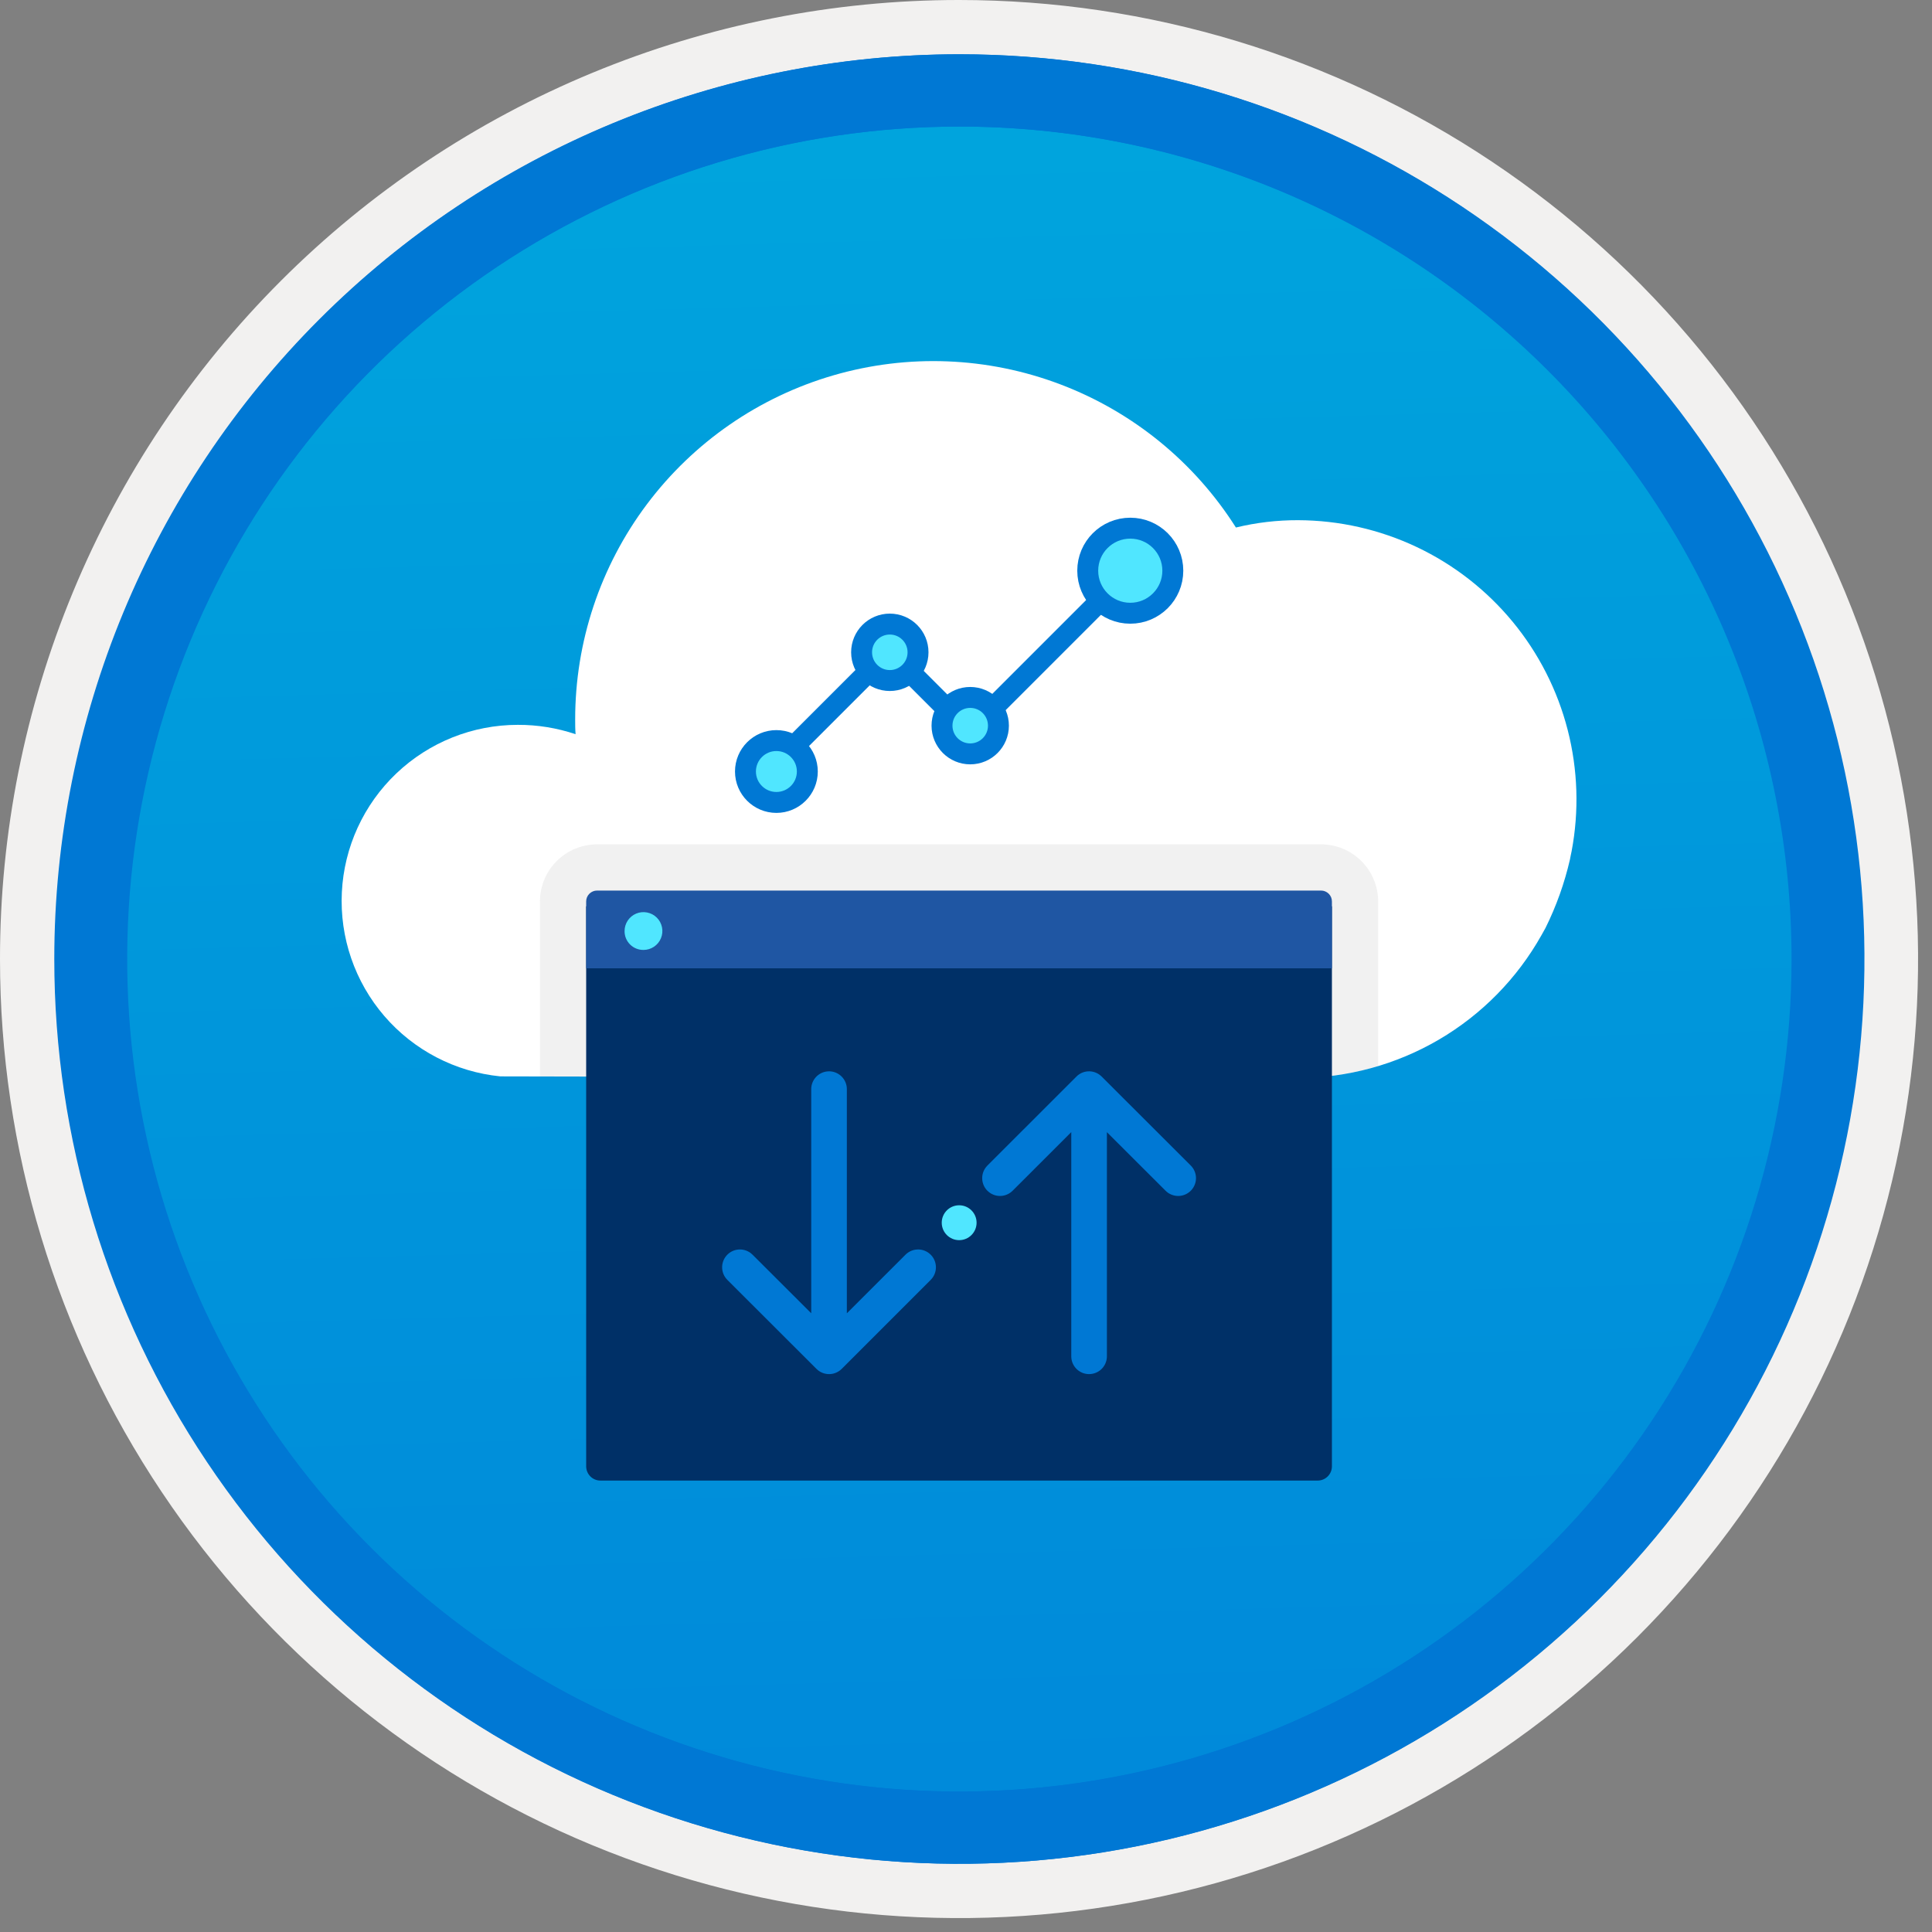 <svg width="100" height="100" viewBox="0 0 100 100" fill="none" xmlns="http://www.w3.org/2000/svg">
<rect x="0" y="0" width="100" height="100" fill="#808080" stroke="none"/>
<g clip-path="url(#clip0_1301_377)">
<path d="M49.64 96.45C40.382 96.45 31.332 93.705 23.634 88.561C15.936 83.418 9.936 76.107 6.393 67.553C2.85 59 1.923 49.588 3.73 40.508C5.536 31.428 9.994 23.087 16.54 16.54C23.087 9.994 31.428 5.536 40.508 3.729C49.588 1.923 59 2.85 67.553 6.393C76.107 9.936 83.418 15.936 88.561 23.634C93.705 31.332 96.45 40.382 96.45 49.64C96.451 55.787 95.24 61.874 92.888 67.554C90.535 73.233 87.088 78.394 82.741 82.741C78.394 87.087 73.234 90.535 67.554 92.888C61.875 95.24 55.787 96.45 49.64 96.45V96.45Z" fill="url(#paint0_linear_1301_377)"/>
<path fill-rule="evenodd" clip-rule="evenodd" d="M95.54 49.64C95.54 58.718 92.848 67.593 87.805 75.141C82.761 82.689 75.592 88.572 67.205 92.046C58.818 95.52 49.589 96.429 40.685 94.658C31.782 92.887 23.603 88.515 17.184 82.096C10.765 75.677 6.393 67.498 4.622 58.595C2.851 49.691 3.76 40.462 7.234 32.075C10.708 23.688 16.591 16.519 24.139 11.476C31.688 6.432 40.562 3.74 49.64 3.74C55.668 3.74 61.636 4.927 67.205 7.234C72.774 9.541 77.834 12.921 82.096 17.184C86.359 21.446 89.739 26.506 92.046 32.075C94.353 37.644 95.54 43.612 95.54 49.64V49.64ZM49.64 3.62732e-07C59.458 3.62732e-07 69.055 2.911 77.219 8.366C85.382 13.82 91.744 21.573 95.501 30.644C99.258 39.714 100.242 49.695 98.326 59.324C96.411 68.954 91.683 77.799 84.741 84.741C77.799 91.683 68.954 96.411 59.324 98.326C49.695 100.242 39.714 99.258 30.644 95.501C21.573 91.744 13.82 85.382 8.366 77.219C2.911 69.055 3.62732e-07 59.458 3.62732e-07 49.64C-0.001 43.121 1.283 36.666 3.777 30.643C6.271 24.62 9.928 19.147 14.537 14.537C19.147 9.928 24.62 6.271 30.643 3.777C36.666 1.283 43.121 -0.001 49.64 3.62732e-07V3.62732e-07Z" fill="#F2F1F0"/>
<path fill-rule="evenodd" clip-rule="evenodd" d="M92.73 49.64C92.73 58.163 90.202 66.493 85.468 73.58C80.733 80.666 74.003 86.189 66.129 89.45C58.256 92.711 49.592 93.565 41.233 91.902C32.874 90.24 25.197 86.136 19.17 80.109C13.144 74.083 9.04 66.405 7.378 58.047C5.715 49.688 6.568 41.024 9.83 33.15C13.091 25.277 18.614 18.547 25.7 13.812C32.786 9.077 41.117 6.55 49.64 6.55C55.298 6.55 60.902 7.664 66.13 9.829C71.358 11.995 76.108 15.169 80.11 19.17C84.111 23.171 87.285 27.922 89.45 33.15C91.616 38.378 92.73 43.981 92.73 49.64V49.64ZM49.64 2.81C58.902 2.81 67.956 5.557 75.657 10.702C83.358 15.848 89.36 23.162 92.905 31.719C96.449 40.276 97.377 49.692 95.57 58.776C93.763 67.86 89.303 76.205 82.753 82.754C76.204 89.303 67.86 93.763 58.776 95.57C49.691 97.377 40.276 96.45 31.718 92.905C23.161 89.361 15.848 83.359 10.702 75.657C5.556 67.956 2.81 58.902 2.81 49.64C2.811 37.22 7.745 25.31 16.527 16.528C25.309 7.745 37.22 2.811 49.64 2.81V2.81Z" fill="#0078D4"/>
<path fill-rule="evenodd" clip-rule="evenodd" d="M92.764 49.64C92.764 58.163 90.237 66.493 85.502 73.58C80.767 80.666 74.037 86.189 66.164 89.45C58.29 92.711 49.626 93.565 41.267 91.902C32.909 90.24 25.231 86.136 19.204 80.109C13.178 74.083 9.074 66.405 7.412 58.047C5.749 49.688 6.602 41.024 9.864 33.15C13.125 25.277 18.648 18.547 25.734 13.812C32.82 9.077 41.151 6.55 49.674 6.55C55.333 6.55 60.936 7.664 66.164 9.829C71.392 11.995 76.142 15.169 80.144 19.17C84.145 23.171 87.319 27.922 89.484 33.15C91.65 38.378 92.764 43.981 92.764 49.64V49.64ZM49.674 2.81C58.936 2.81 67.99 5.557 75.691 10.702C83.392 15.848 89.395 23.162 92.939 31.719C96.484 40.276 97.411 49.692 95.604 58.776C93.797 67.86 89.337 76.205 82.788 82.754C76.238 89.303 67.894 93.763 58.81 95.57C49.726 97.377 40.31 96.45 31.753 92.905C23.196 89.361 15.882 83.359 10.736 75.657C5.59 67.956 2.844 58.902 2.844 49.64C2.845 37.22 7.779 25.31 16.561 16.528C25.343 7.745 37.254 2.811 49.674 2.81V2.81Z" fill="#0078D4"/>
<path d="M81.26 44.488C81.281 44.341 81.323 44.193 81.345 44.067C81.74 41.982 81.671 39.836 81.143 37.781C80.615 35.726 79.641 33.812 78.29 32.176C76.939 30.54 75.245 29.221 73.327 28.313C71.409 27.406 69.315 26.932 67.193 26.925C66.108 26.921 65.026 27.048 63.971 27.304C61.82 23.911 58.626 21.309 54.868 19.889C51.111 18.468 46.994 18.306 43.137 19.427C39.28 20.548 35.891 22.892 33.48 26.105C31.07 29.318 29.768 33.227 29.771 37.244C29.771 37.496 29.771 37.749 29.792 38.002C28.828 37.678 27.818 37.514 26.801 37.518C24.461 37.518 22.211 38.418 20.516 40.031C18.82 41.644 17.81 43.847 17.694 46.184C17.578 48.522 18.364 50.814 19.891 52.588C21.417 54.361 23.567 55.48 25.896 55.713L67.172 55.797C69.741 55.794 72.263 55.108 74.48 53.809C76.697 52.51 78.528 50.645 79.786 48.405C79.85 48.279 79.934 48.152 79.997 48.026C80.555 46.9 80.978 45.713 81.26 44.488V44.488Z" fill="white"/>
<path opacity="0.1" d="M68.376 43.702H30.905C30.121 43.703 29.369 44.015 28.815 44.569C28.26 45.123 27.948 45.875 27.947 46.659V55.717L67.172 55.797C68.582 55.796 69.983 55.588 71.332 55.18V46.659C71.332 45.875 71.02 45.124 70.466 44.569C69.911 44.015 69.16 43.703 68.376 43.702V43.702Z" fill="#767676"/>
<path d="M31.076 76.634H68.204C68.399 76.634 68.586 76.556 68.724 76.418C68.862 76.28 68.94 76.093 68.94 75.898V46.911H30.34V75.898C30.341 76.093 30.418 76.28 30.556 76.418C30.694 76.556 30.881 76.634 31.076 76.634V76.634Z" fill="#003067"/>
<path d="M30.34 50.119H68.94V46.659C68.94 46.585 68.926 46.512 68.898 46.443C68.869 46.375 68.828 46.312 68.775 46.26C68.723 46.208 68.66 46.166 68.592 46.138C68.523 46.109 68.45 46.095 68.376 46.095H30.904C30.83 46.095 30.757 46.109 30.688 46.138C30.619 46.166 30.557 46.208 30.505 46.26C30.452 46.312 30.411 46.375 30.382 46.443C30.354 46.512 30.34 46.585 30.34 46.659L30.34 50.119Z" fill="#1F56A3"/>
<path d="M33.309 49.168C33.503 49.168 33.692 49.11 33.852 49.002C34.013 48.894 34.138 48.741 34.211 48.562C34.285 48.383 34.304 48.186 34.265 47.996C34.227 47.806 34.133 47.632 33.996 47.496C33.859 47.359 33.684 47.267 33.494 47.23C33.304 47.193 33.107 47.212 32.929 47.287C32.75 47.362 32.598 47.488 32.491 47.649C32.384 47.81 32.327 47.999 32.328 48.193C32.327 48.322 32.351 48.45 32.4 48.569C32.449 48.688 32.522 48.796 32.613 48.887C32.705 48.978 32.813 49.05 32.933 49.098C33.052 49.146 33.18 49.17 33.309 49.168V49.168Z" fill="#50E6FF"/>
<path d="M40.186 39.537L46.022 33.701L50.182 37.861L58.503 29.539" stroke="#0078D4" stroke-width="1.083" stroke-miterlimit="10" stroke-linecap="round"/>
<path d="M58.503 31.741C59.719 31.741 60.705 30.755 60.705 29.539C60.705 28.323 59.719 27.338 58.503 27.338C57.287 27.338 56.301 28.323 56.301 29.539C56.301 30.755 57.287 31.741 58.503 31.741Z" fill="#50E6FF" stroke="#0078D4" stroke-width="1.083" stroke-miterlimit="10" stroke-linecap="round"/>
<path d="M40.186 41.534C41.07 41.534 41.787 40.817 41.787 39.933C41.787 39.049 41.07 38.332 40.186 38.332C39.302 38.332 38.585 39.049 38.585 39.933C38.585 40.817 39.302 41.534 40.186 41.534Z" fill="#50E6FF" stroke="#0078D4" stroke-width="1.083" stroke-miterlimit="10" stroke-linecap="round"/>
<path d="M46.056 35.224C46.863 35.224 47.517 34.57 47.517 33.763C47.517 32.956 46.863 32.302 46.056 32.302C45.249 32.302 44.596 32.956 44.596 33.763C44.596 34.57 45.249 35.224 46.056 35.224Z" fill="#50E6FF" stroke="#0078D4" stroke-width="1.083" stroke-miterlimit="10" stroke-linecap="round"/>
<path d="M50.218 39.021C51.025 39.021 51.679 38.367 51.679 37.56C51.679 36.753 51.025 36.099 50.218 36.099C49.412 36.099 48.758 36.753 48.758 37.56C48.758 38.367 49.412 39.021 50.218 39.021Z" fill="#50E6FF" stroke="#0078D4" stroke-width="1.083" stroke-miterlimit="10" stroke-linecap="round"/>
<path d="M48.086 64.866L48.173 64.942C48.332 65.101 48.427 65.312 48.441 65.536C48.456 65.76 48.387 65.982 48.25 66.159L48.173 66.246L43.565 70.854C43.406 71.012 43.195 71.108 42.971 71.122C42.747 71.136 42.526 71.068 42.348 70.931L42.261 70.854L37.648 66.247C37.482 66.081 37.385 65.858 37.378 65.624C37.37 65.389 37.452 65.161 37.607 64.985C37.762 64.809 37.978 64.698 38.212 64.676C38.445 64.654 38.678 64.722 38.864 64.865L38.951 64.942L41.989 67.974L41.989 56.373C41.989 56.147 42.072 55.929 42.222 55.761C42.372 55.592 42.579 55.484 42.803 55.458L42.911 55.451C43.137 55.451 43.355 55.534 43.523 55.684C43.692 55.835 43.8 56.041 43.827 56.266L43.833 56.373L43.833 67.977L46.869 64.942C47.028 64.783 47.239 64.688 47.463 64.674C47.687 64.66 47.909 64.728 48.086 64.866L48.173 64.942L48.086 64.866Z" fill="#0078D4"/>
<path d="M51.195 61.709L51.108 61.633C50.949 61.474 50.854 61.263 50.84 61.038C50.826 60.814 50.894 60.593 51.032 60.415L51.108 60.329L55.717 55.721C55.875 55.563 56.086 55.467 56.31 55.453C56.534 55.439 56.756 55.507 56.933 55.644L57.02 55.721L61.634 60.328C61.8 60.494 61.896 60.717 61.904 60.951C61.911 61.185 61.829 61.414 61.674 61.59C61.519 61.766 61.303 61.876 61.069 61.899C60.836 61.921 60.603 61.853 60.417 61.71L60.331 61.633L57.293 58.601L57.293 70.201C57.293 70.427 57.21 70.645 57.06 70.814C56.91 70.983 56.703 71.091 56.478 71.117L56.371 71.124C56.145 71.124 55.927 71.041 55.758 70.891C55.589 70.74 55.481 70.533 55.455 70.309L55.449 70.201L55.449 58.598L52.412 61.633C52.253 61.791 52.042 61.887 51.818 61.901C51.594 61.915 51.372 61.847 51.195 61.709L51.108 61.633L51.195 61.709Z" fill="#0078D4"/>
<path d="M49.646 64.19C50.144 64.19 50.548 63.786 50.548 63.287C50.548 62.789 50.144 62.385 49.646 62.385C49.148 62.385 48.744 62.789 48.744 63.287C48.744 63.786 49.148 64.19 49.646 64.19Z" fill="#50E6FF"/>
</g>
<defs>
<linearGradient id="paint0_linear_1301_377" x1="47.87" y1="-15.153" x2="51.852" y2="130.615" gradientUnits="userSpaceOnUse">
<stop stop-color="#00ABDE"/>
<stop offset="1" stop-color="#007ED8"/>
</linearGradient>
<clipPath id="clip0_1301_377">
<rect width="99.28" height="99.28" fill="white"/>
</clipPath>
</defs>
</svg>
